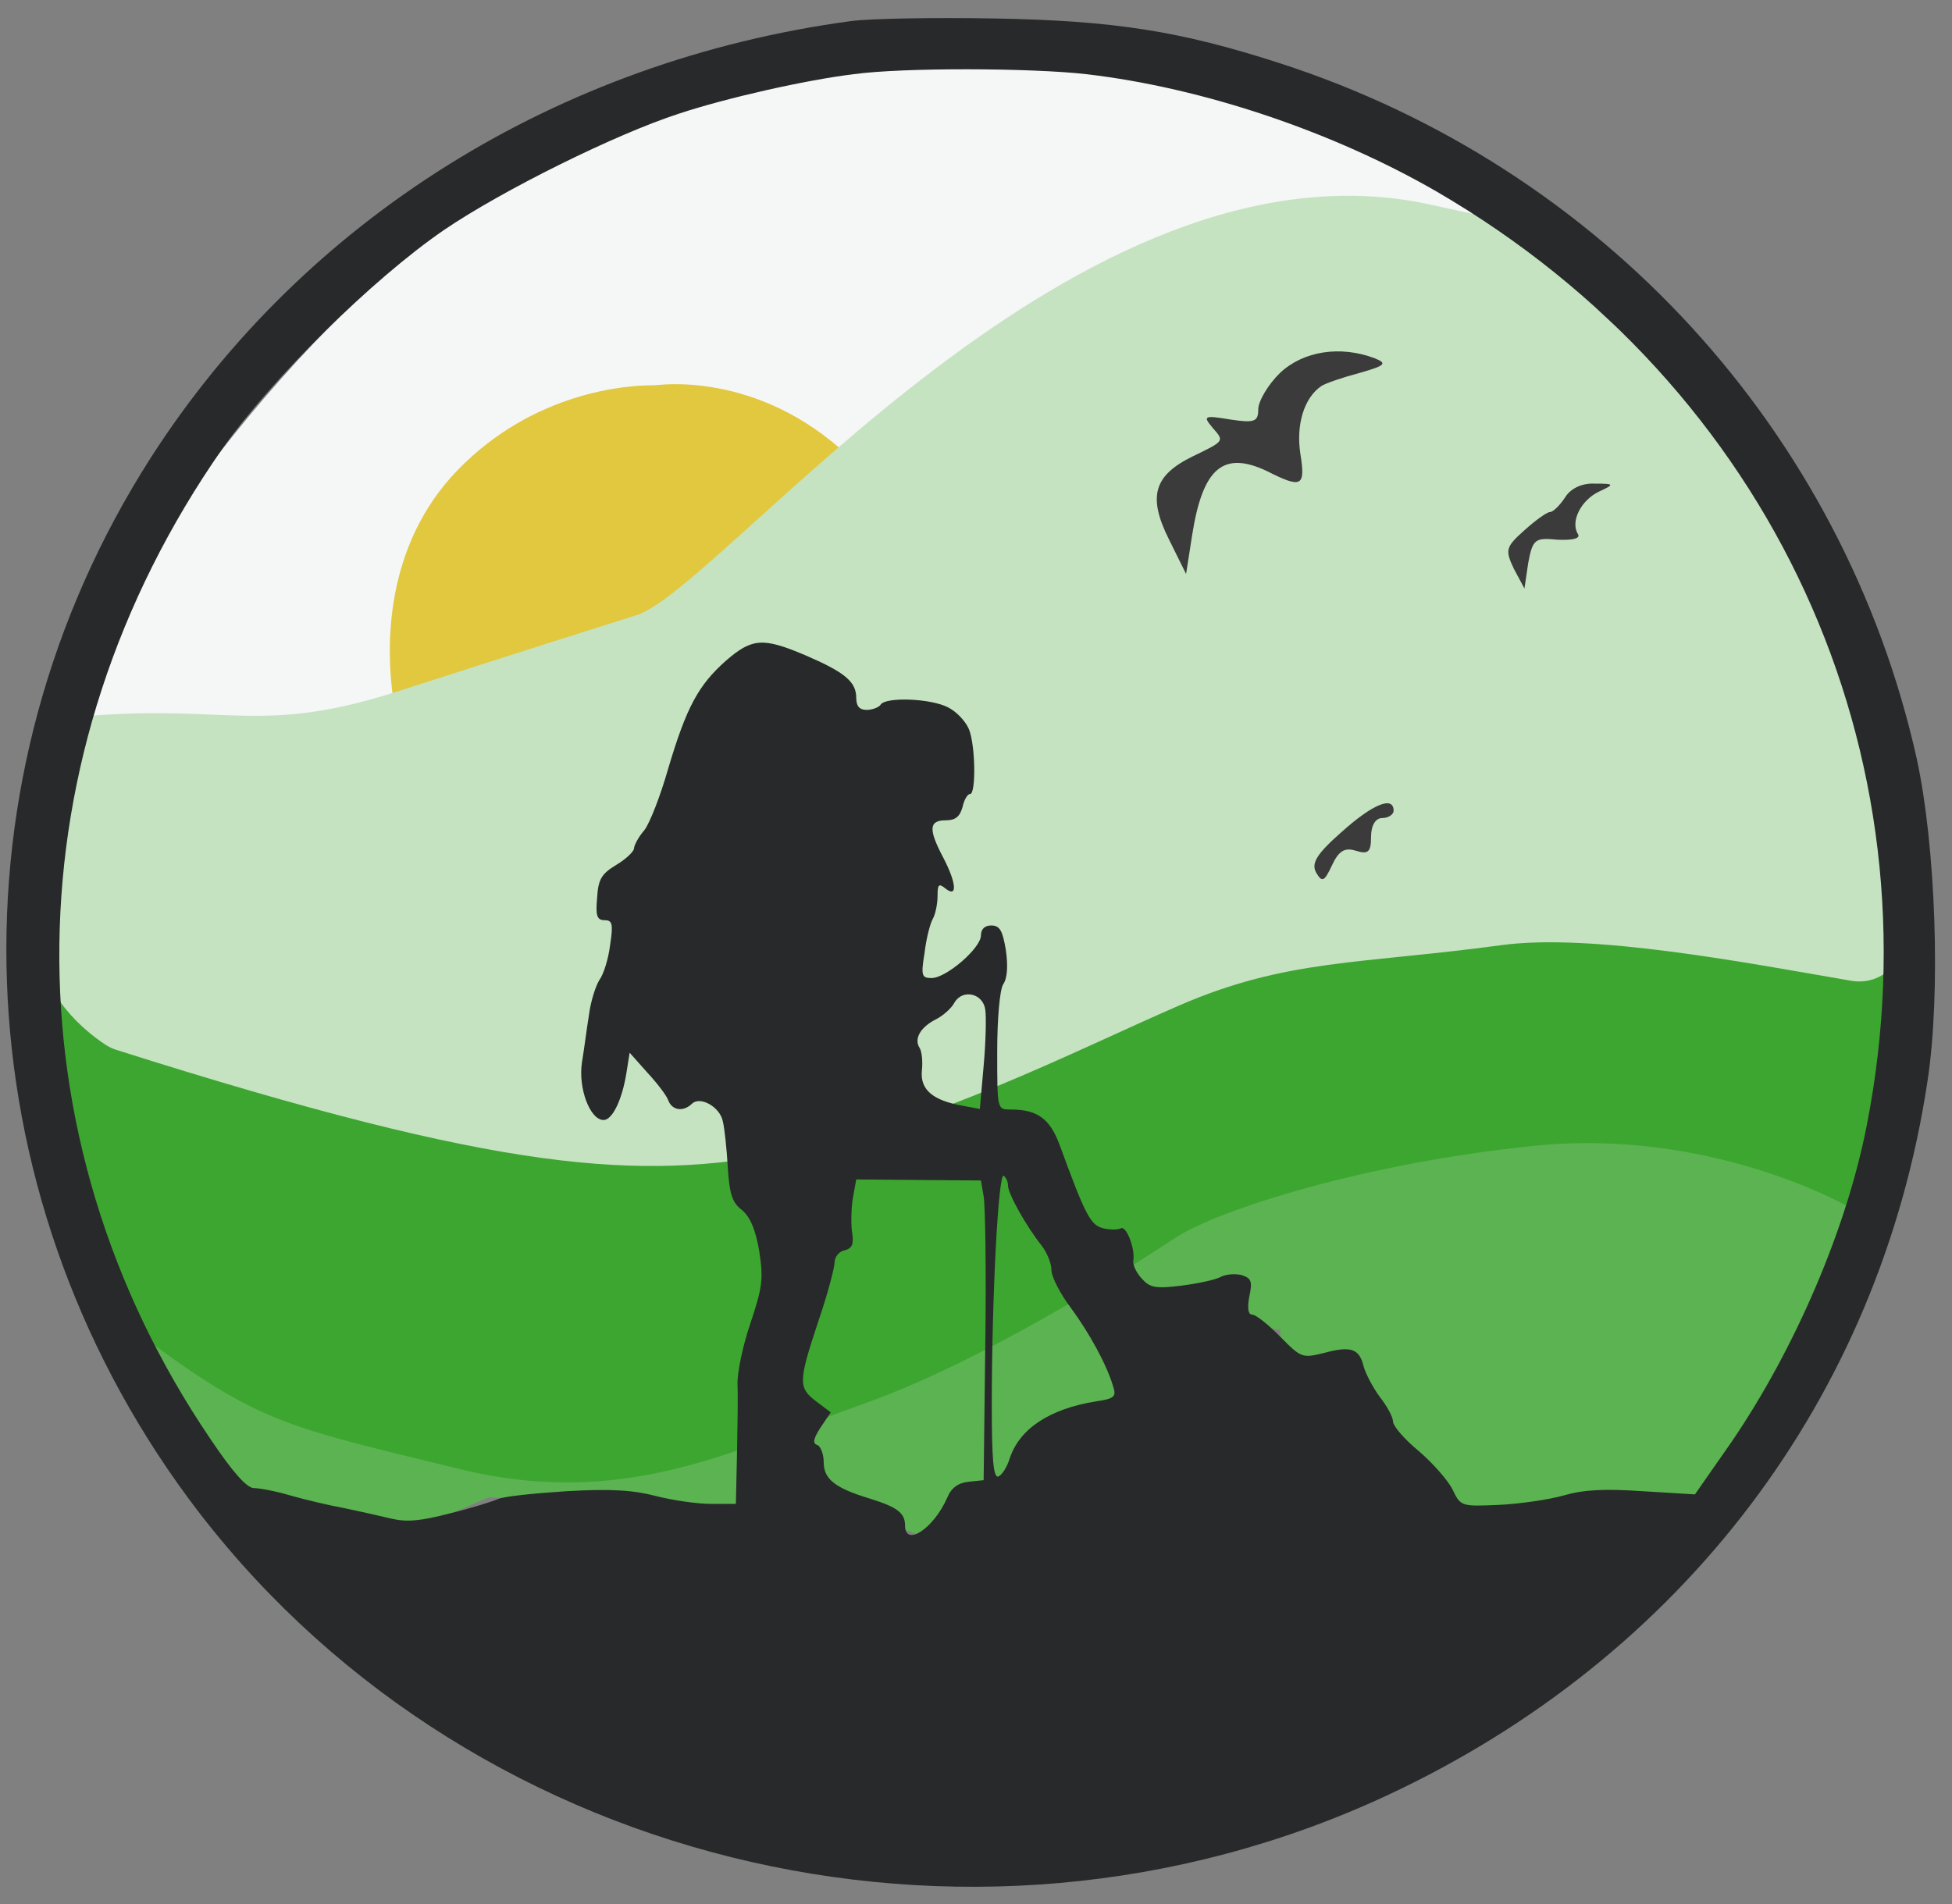 <svg width="82" height="80" viewBox="0 0 82 80" fill="none" xmlns="http://www.w3.org/2000/svg">
<rect x="0" y="0" width="82" height="80" fill="#808080" stroke="none"/>
<path d="M5.36 55.514C7.047 56.786 12.137 59.954 14.836 60.336C17.165 60.972 21.792 62.133 23.72 61.943C25.648 61.752 28.165 61.223 29.169 61.024L36.157 57.351L45.588 54.566C47.395 53.255 51.227 50.607 52.094 50.512C52.962 50.417 54.464 49.995 55.106 49.797C57.797 48.922 63.974 47.269 67.155 47.65C71.131 48.127 74.625 48.366 76.794 49.797C77.633 50.35 78.073 50.591 78.282 50.666L78.36 50.512C78.464 50.635 78.505 50.746 78.282 50.666L72.095 62.913H68.48H66.191L64.263 63.39H62.697H62.094L60.44 62.913C60.078 62.715 59.803 61.521 59.61 61.139C59.418 60.758 57.404 59.7 57.123 59.303L56.531 57.581L56.175 57.351H55.346L53.781 56.892V55.878L51.674 55.629L51.911 54.596L51.556 54.089L50.845 54.596L49.323 54.089L47.154 58.74L43.419 60.409L42.576 61.959L40.046 62.913L38.841 64.583L37.877 64.225L37.154 63.39C36.792 63.231 35.997 62.913 35.708 62.913C35.419 62.913 31.893 63.231 30.166 63.39L20.527 62.913L16.671 64.583L10.286 62.913L5.36 55.514Z" fill="#5BB351"/>
<path d="M16.623 37.547C9.719 41.095 4.338 39.025 2.51 37.547C0.761 38.548 1.694 52.996 6.359 56.43C11.025 59.863 12.308 60.006 19.306 61.723C26.304 63.439 30.97 60.864 36.218 59.005C41.467 57.145 47.649 53.14 49.398 51.995C51.148 50.851 57.329 48.848 64.561 48.133C70.346 47.561 75.442 49.473 77.852 50.808C79.757 40.216 79.326 42.565 79.054 39.514C77.693 39.514 75.221 39.979 70.743 39.979C65.144 39.979 53.597 33.684 49.398 31.825C45.199 29.965 38.084 29.679 30.387 30.823C22.689 31.968 25.255 33.112 16.623 37.547Z" fill="#3DA630"/>
<path d="M21.608 30.325C18.064 31.942 9.9 31.898 4.476 31.571C3.107 31.488 2.273 30.07 2.903 28.852C11.412 12.391 33.875 -11.091 61.348 8.124C63.021 9.294 61.032 13.707 58.99 13.669C52.842 13.554 46.693 17.689 42.881 19.183C39.069 20.676 26.896 27.913 21.608 30.325Z" fill="#F5F6F6"/>
<path d="M19.225 19.751C16.23 22.841 16.072 27.103 16.63 30.043C16.823 31.058 17.859 31.614 18.859 31.354C20.683 30.88 22.979 30.253 24.081 29.852C25.977 29.163 32.492 26.064 33.321 25.49C33.77 25.179 35.223 24.254 36.531 23.428C37.446 22.849 37.749 21.633 37.09 20.774C33.39 15.951 28.745 16.076 27.722 16.169C27.583 16.181 27.447 16.189 27.307 16.19C26.364 16.198 22.433 16.441 19.225 19.751Z" fill="#E1C83F"/>
<path d="M16.743 29.037C11.058 30.874 9.611 29.619 3.865 30.07C2.861 30.149 1.438 32.422 1.304 33.419C0.768 37.403 0.762 41.46 4.437 43.899C4.575 43.99 4.734 44.062 4.892 44.113C21.287 49.318 26.842 49.579 32.971 48.437C39.13 47.289 45.053 44.19 49.554 42.238C54.055 40.287 57.135 40.516 63.058 39.713C66.883 39.194 73.404 40.46 77.769 41.209C79.099 41.437 80.208 40.275 79.962 38.948L78.8 32.671L76.075 23.947C73.943 18.896 69.935 15.328 68.513 14.216C61.762 8.936 72.73 11.363 60.081 8.595C45.305 5.361 30.602 24.407 26.812 25.823C25.351 26.282 21.292 27.568 16.743 29.037Z" fill="#C5E3C1"/>
<path d="M35.742 0.887C23.443 2.544 12.762 9.216 6.34 19.223C-2.291 32.699 -1.676 49.931 7.889 62.921C19.253 78.32 40.615 83.644 58.242 75.448C70.677 69.659 78.967 58.724 80.971 45.424C81.54 41.713 81.312 35.505 80.515 31.86C77.441 18.119 67.284 7.028 53.756 2.654C49.588 1.307 46.81 0.865 41.777 0.776C39.271 0.732 36.561 0.776 35.742 0.887ZM45.648 3.118C50.567 3.693 56.033 5.548 60.383 8.067C74.435 16.263 81.495 31.595 78.42 47.28C77.578 51.61 75.414 56.669 72.727 60.602L71.201 62.789L69.014 62.656C67.397 62.546 66.532 62.59 65.689 62.833C65.075 63.01 63.845 63.187 62.956 63.231C61.385 63.297 61.362 63.297 61.021 62.59C60.839 62.214 60.201 61.485 59.609 60.977C58.994 60.469 58.516 59.917 58.516 59.718C58.516 59.541 58.265 59.077 57.969 58.702C57.673 58.304 57.377 57.73 57.286 57.42C57.104 56.669 56.762 56.537 55.623 56.846C54.712 57.067 54.667 57.067 53.779 56.161C53.278 55.653 52.754 55.233 52.594 55.233C52.435 55.233 52.389 54.968 52.48 54.482C52.617 53.842 52.572 53.709 52.162 53.576C51.911 53.51 51.524 53.532 51.296 53.643C51.068 53.775 50.317 53.93 49.634 54.018C48.541 54.151 48.313 54.107 47.971 53.731C47.743 53.488 47.584 53.157 47.607 52.98C47.698 52.472 47.311 51.478 47.083 51.61C46.969 51.676 46.627 51.676 46.354 51.61C45.808 51.478 45.603 51.08 44.51 48.098C44.099 46.993 43.576 46.617 42.437 46.617C41.891 46.617 41.891 46.617 41.891 44.187C41.891 42.751 42.004 41.58 42.141 41.359C42.323 41.094 42.346 40.564 42.255 39.923C42.118 39.106 42.004 38.885 41.64 38.885C41.367 38.885 41.207 39.04 41.207 39.305C41.207 39.835 39.75 41.094 39.135 41.094C38.725 41.094 38.679 41.006 38.839 40.034C38.907 39.46 39.066 38.819 39.18 38.62C39.294 38.421 39.385 37.979 39.385 37.648C39.385 37.162 39.431 37.096 39.727 37.339C40.228 37.736 40.182 37.096 39.613 36.013C38.998 34.842 39.021 34.467 39.727 34.467C40.137 34.467 40.319 34.312 40.433 33.914C40.501 33.605 40.638 33.362 40.752 33.362C41.002 33.362 40.98 31.33 40.706 30.645C40.57 30.314 40.182 29.894 39.818 29.717C39.089 29.341 37.199 29.275 36.994 29.607C36.926 29.717 36.652 29.827 36.402 29.827C36.106 29.827 35.969 29.673 35.969 29.319C35.969 28.634 35.468 28.237 33.828 27.53C32.052 26.779 31.597 26.801 30.481 27.773C29.342 28.789 28.841 29.695 28.067 32.302C27.748 33.428 27.292 34.599 27.064 34.886C26.814 35.174 26.632 35.527 26.632 35.66C26.609 35.792 26.29 36.102 25.88 36.345C25.265 36.72 25.129 36.941 25.083 37.736C25.015 38.487 25.083 38.664 25.402 38.664C25.721 38.664 25.766 38.819 25.63 39.703C25.561 40.277 25.357 40.94 25.174 41.183C25.015 41.448 24.81 42.089 24.742 42.641C24.651 43.193 24.537 44.099 24.445 44.651C24.286 45.734 24.787 47.059 25.357 47.059C25.721 47.059 26.131 46.22 26.313 45.093L26.45 44.231L27.178 45.049C27.588 45.491 27.998 46.021 28.067 46.22C28.226 46.662 28.704 46.728 29.069 46.374C29.41 46.043 30.253 46.507 30.367 47.126C30.435 47.391 30.526 48.252 30.572 49.025C30.64 50.152 30.754 50.528 31.164 50.837C31.506 51.124 31.733 51.632 31.893 52.56C32.075 53.731 32.029 54.084 31.528 55.587C31.209 56.515 30.959 57.685 30.982 58.194C31.004 58.68 30.982 60.027 30.959 61.132L30.913 63.187H29.843C29.274 63.187 28.226 63.032 27.543 62.855C26.609 62.612 25.675 62.546 23.785 62.656C22.419 62.745 21.12 62.877 20.916 62.988C20.71 63.076 19.822 63.363 18.911 63.584C17.636 63.916 17.09 63.96 16.429 63.805C15.973 63.695 15.085 63.496 14.448 63.363C13.833 63.253 12.808 63.01 12.193 62.833C11.601 62.656 10.895 62.524 10.667 62.524C10.371 62.524 9.779 61.861 8.845 60.469C0.191 47.722 0.396 31.661 9.346 18.848C11.441 15.887 15.632 11.734 18.661 9.657C21.098 8 25.858 5.637 28.522 4.775C30.526 4.112 33.851 3.361 35.855 3.118C37.928 2.831 43.348 2.853 45.648 3.118ZM41.389 42.42C41.435 42.707 41.412 43.79 41.321 44.784L41.162 46.595L40.456 46.463C39.203 46.242 38.657 45.8 38.725 45.005C38.77 44.607 38.725 44.187 38.634 44.033C38.383 43.657 38.657 43.171 39.294 42.84C39.613 42.685 39.977 42.354 40.091 42.133C40.433 41.536 41.298 41.735 41.389 42.42ZM42.346 49.821C42.346 50.152 43.097 51.5 43.758 52.339C43.986 52.627 44.168 53.09 44.168 53.355C44.168 53.643 44.532 54.35 44.965 54.924C45.762 56.007 46.491 57.332 46.764 58.26C46.901 58.68 46.81 58.768 46.058 58.879C44.099 59.188 42.824 60.027 42.414 61.286C42.3 61.662 42.073 61.993 41.936 62.038C41.731 62.104 41.663 61.309 41.663 59.033C41.663 54.548 41.936 49.269 42.164 49.401C42.255 49.467 42.346 49.644 42.346 49.821ZM41.321 50.263C41.389 50.616 41.435 53.466 41.389 56.559L41.321 62.192L40.683 62.259C40.251 62.303 39.955 62.524 39.795 62.921C39.226 64.225 38.019 65.02 38.019 64.092C38.019 63.562 37.677 63.319 36.538 62.965C35.081 62.524 34.603 62.148 34.603 61.441C34.603 61.088 34.466 60.756 34.33 60.712C34.124 60.646 34.17 60.447 34.466 59.983L34.899 59.342L34.284 58.879C33.532 58.304 33.532 58.061 34.375 55.52C34.762 54.394 35.058 53.267 35.058 53.046C35.058 52.825 35.24 52.582 35.468 52.538C35.81 52.45 35.878 52.273 35.787 51.721C35.742 51.345 35.764 50.704 35.833 50.307L35.969 49.556L38.588 49.578L41.207 49.6L41.321 50.263Z" fill="#28292A"/>
<path d="M53.773 15.667C53.268 16.157 52.857 16.861 52.857 17.198C52.857 17.718 52.699 17.779 51.688 17.627C50.583 17.443 50.52 17.473 50.93 17.963C51.436 18.545 51.467 18.514 50.078 19.188C48.467 19.983 48.214 20.871 49.098 22.647L49.825 24.116L50.078 22.494C50.52 19.677 51.373 18.912 53.236 19.8C54.689 20.535 54.847 20.443 54.626 19.065C54.437 17.841 54.784 16.708 55.511 16.218C55.7 16.096 56.426 15.851 57.121 15.667C58.195 15.361 58.29 15.27 57.753 15.055C56.3 14.504 54.752 14.749 53.773 15.667Z" fill="#3B3B3B"/>
<path d="M65.745 20.902C65.524 21.238 65.239 21.514 65.113 21.514C64.987 21.514 64.513 21.851 64.039 22.279C63.249 22.983 63.218 23.106 63.597 23.902L64.039 24.728L64.197 23.657C64.386 22.647 64.481 22.585 65.429 22.677C66.092 22.708 66.408 22.616 66.282 22.432C65.966 21.912 66.408 21.024 67.166 20.657C67.829 20.351 67.829 20.32 67.008 20.32C66.44 20.29 65.966 20.535 65.745 20.902Z" fill="#3B3B3B"/>
<path d="M56.364 34.952C55.321 35.87 55.069 36.268 55.29 36.666C55.542 37.095 55.637 37.034 55.953 36.36C56.237 35.748 56.49 35.595 56.964 35.748C57.469 35.901 57.595 35.809 57.595 35.166C57.595 34.677 57.785 34.371 58.069 34.371C58.322 34.371 58.543 34.218 58.543 34.065C58.543 33.422 57.659 33.789 56.364 34.952Z" fill="#3B3B3B"/>
</svg>
